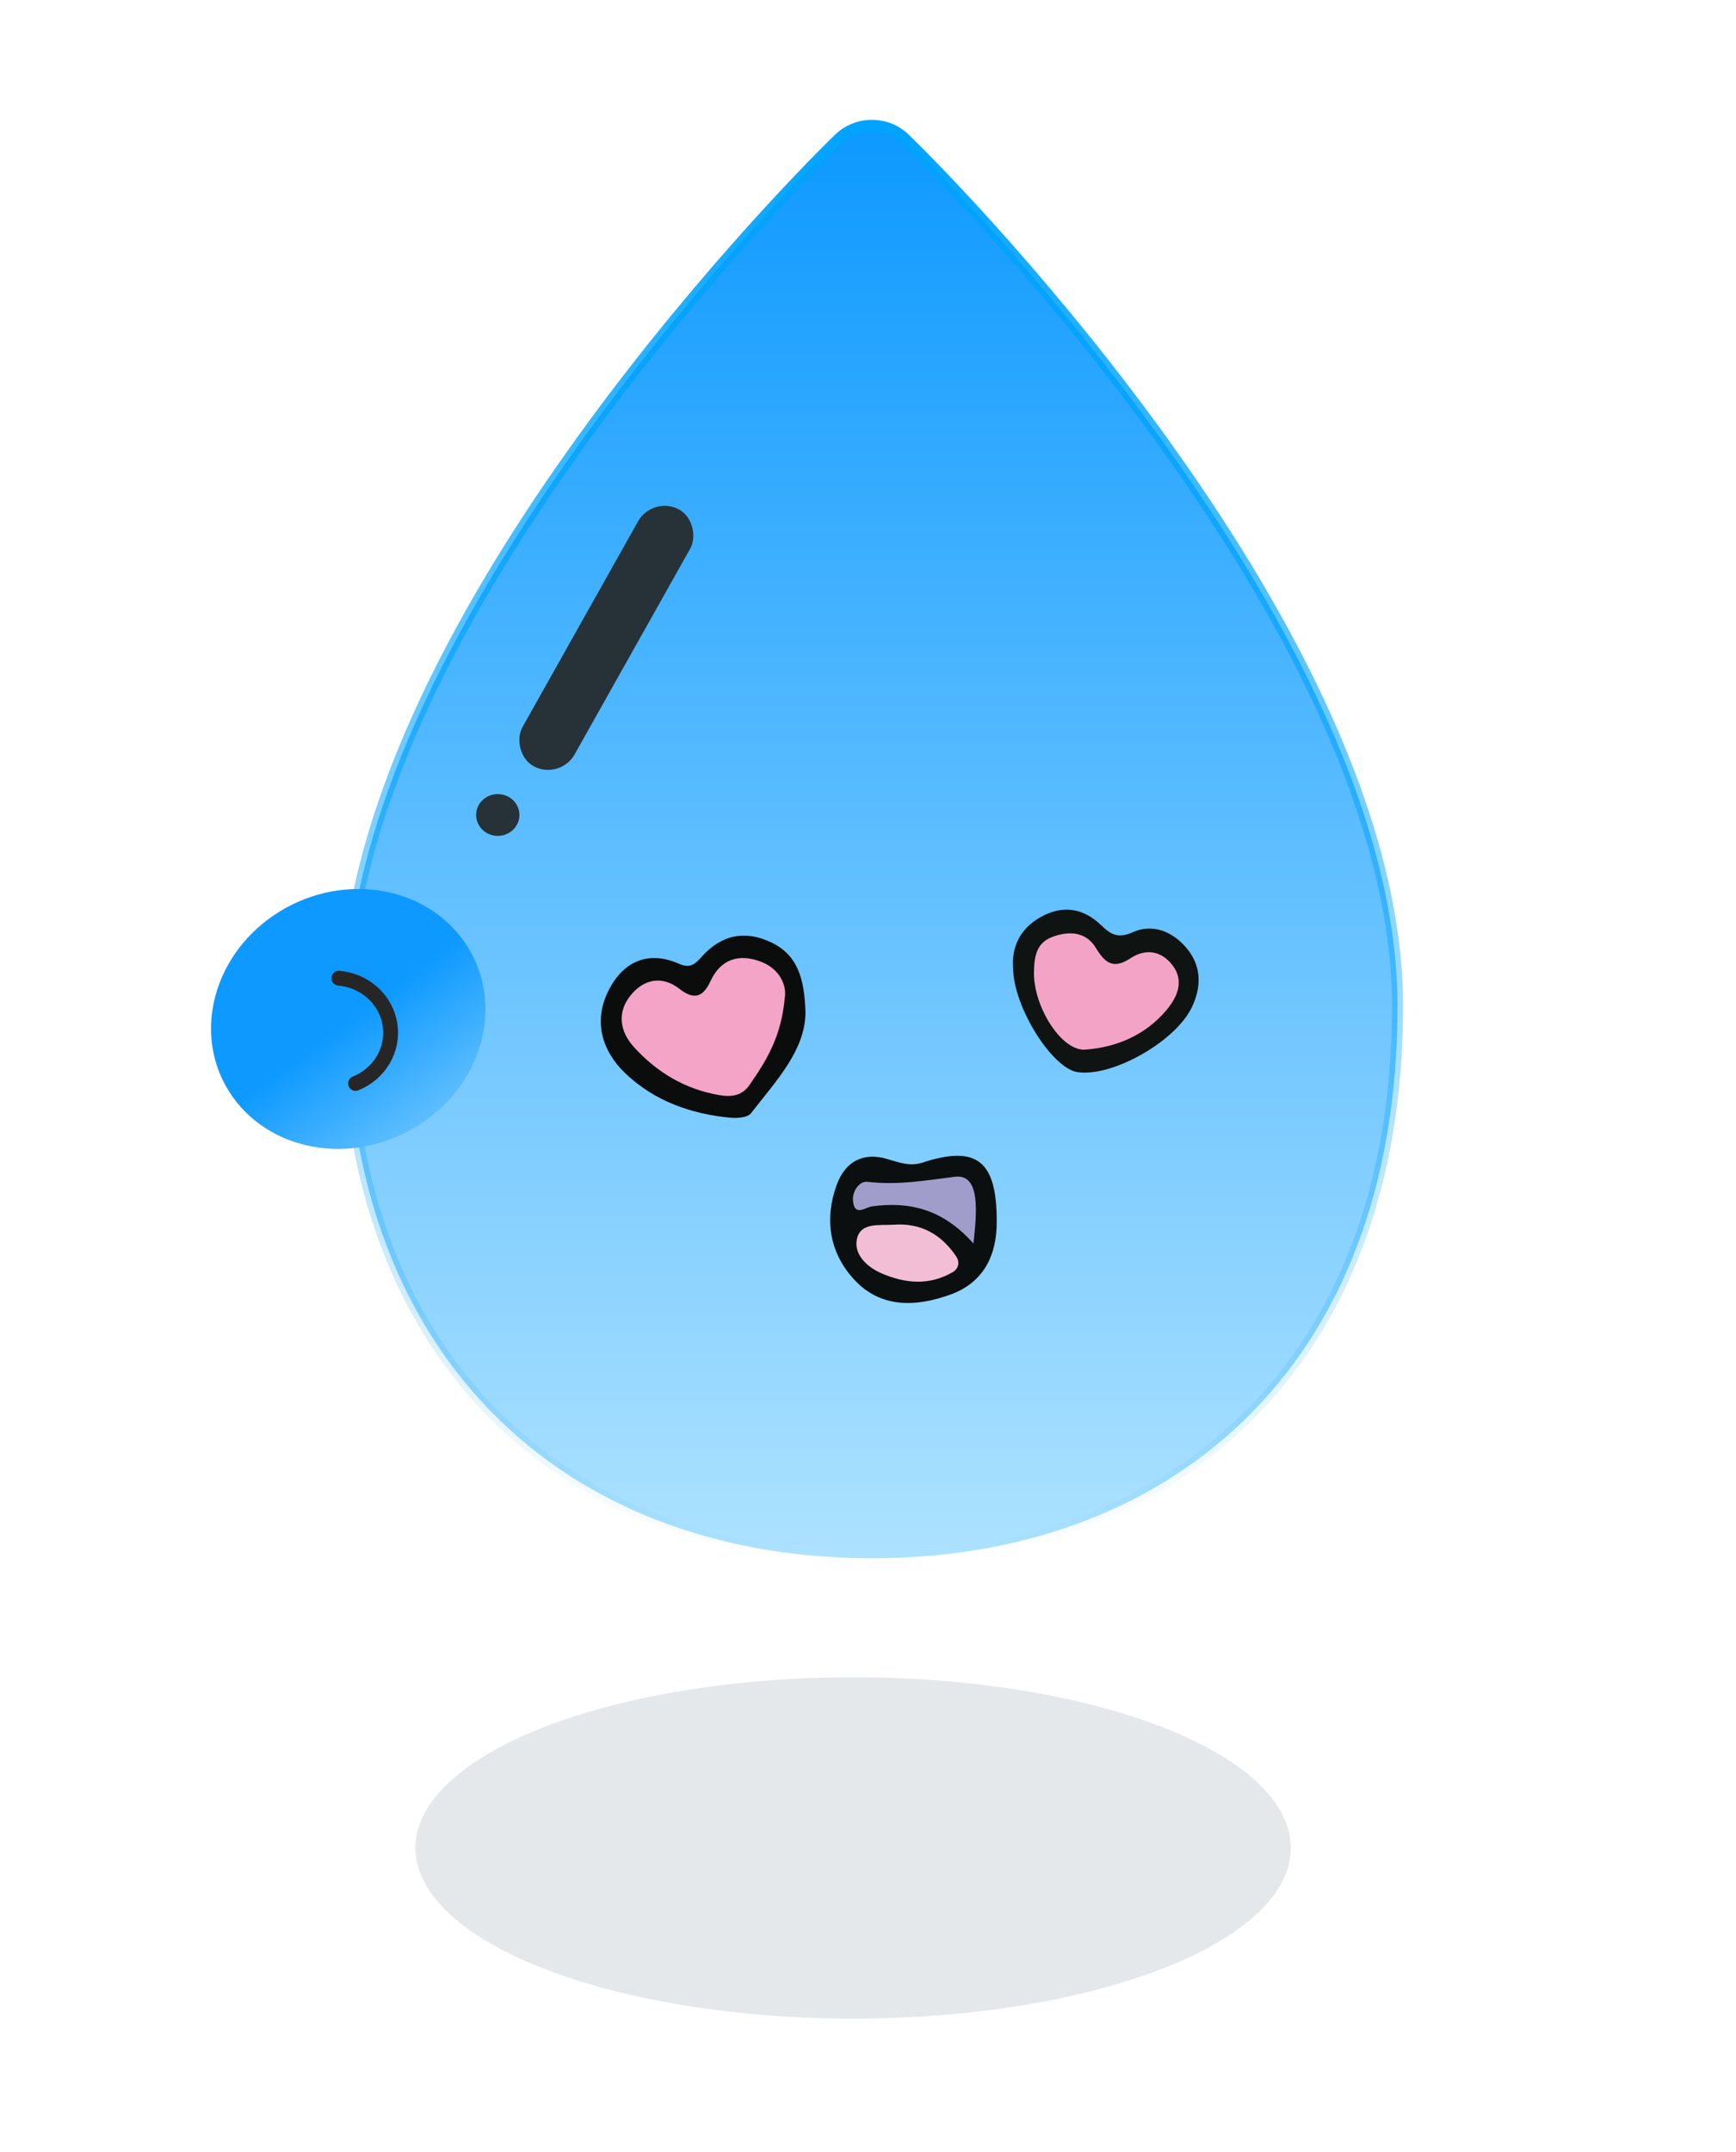 <svg width="117" height="145" viewBox="0 0 117 145" fill="none" xmlns="http://www.w3.org/2000/svg">
<path d="M56.555 9.332C57.141 8.767 57.935 8.449 58.764 8.449C59.592 8.449 60.386 8.767 60.972 9.332C63.152 11.435 71.366 19.846 79.059 30.715C86.657 41.451 94.187 55.18 94.187 67.778C94.187 80.01 90.366 89.395 83.81 95.722C77.276 102.038 68.345 104.986 58.764 104.986C49.187 104.986 40.256 102.038 33.717 95.722C27.161 89.395 23.34 80.006 23.34 67.778C23.34 55.18 30.87 41.451 38.468 30.715C46.161 19.846 54.375 11.435 56.555 9.332V9.332Z" fill="url(#paint0_linear_6159_50935)" stroke="url(#paint1_linear_6159_50935)" stroke-width="0.75"/>
<ellipse rx="9.382" ry="8.615" transform="matrix(0.801 -0.598 0.625 0.78 23.468 68.65)" fill="url(#paint2_linear_6159_50935)"/>
<path d="M23.96 72.995C24.752 72.679 25.411 72.116 25.832 71.396C26.253 70.676 26.412 69.841 26.282 69.023C26.153 68.206 25.743 67.454 25.118 66.888C24.494 66.323 23.69 65.976 22.837 65.903" stroke="#262626" stroke-linecap="round" stroke-linejoin="round"/>
<path d="M67.175 82.275C67.193 84.603 66.267 86.422 64.053 87.22C61.765 88.044 59.368 88.177 57.552 86.192C55.916 84.403 55.543 82.175 56.385 79.842C56.959 78.249 58.182 77.614 59.763 78.076C60.583 78.316 61.33 78.604 62.175 78.327C65.824 77.133 67.179 78.201 67.175 82.275Z" fill="#0B0F0F"/>
<path d="M60.211 82.512C62.041 82.375 63.428 83.144 64.439 84.641C64.71 85.044 64.6 85.487 64.19 85.72C62.623 86.618 61.016 86.478 59.424 85.794C58.447 85.373 57.568 84.545 57.74 83.547C57.949 82.32 59.256 82.578 60.211 82.512Z" fill="#F2BED5"/>
<path d="M65.607 83.78C63.539 81.455 61.299 80.934 58.77 81.277C58.308 81.34 57.58 81.998 57.488 80.889C57.434 80.213 57.946 79.559 58.462 79.621C60.483 79.865 62.382 79.529 64.362 79.281C66.097 79.071 65.834 81.71 65.607 83.78Z" fill="#A09DCA"/>
<path d="M54.284 68.228C54.266 70.775 52.296 72.834 50.609 75.007C50.382 75.299 49.679 75.347 49.214 75.303C46.572 75.048 44.13 74.191 42.172 72.339C40.562 70.816 39.991 68.824 40.983 66.794C41.938 64.835 43.625 63.982 45.792 64.943C46.513 65.26 46.861 64.943 47.278 64.473C48.618 62.969 50.228 62.636 52.025 63.516C53.753 64.359 54.225 65.933 54.284 68.228Z" fill="#0B0D0C"/>
<path d="M52.885 67.266C52.647 69.89 51.615 71.513 50.51 73.102C50.008 73.827 49.298 73.919 48.511 73.786C46.202 73.401 44.284 72.263 42.724 70.544C41.784 69.509 41.575 68.234 42.472 67.096C43.358 65.968 44.609 65.699 45.788 66.619C46.835 67.436 47.41 67.125 47.896 66.079C48.603 64.568 49.855 64.264 51.245 64.778C52.607 65.281 53.039 66.456 52.885 67.266Z" fill="#F4A4C7"/>
<path d="M68.28 65.262C68.166 63.817 68.726 62.593 70.106 61.802C71.603 60.945 73.013 61.174 74.217 62.338C74.883 62.981 75.362 63.248 76.351 62.804C77.69 62.202 79.015 62.763 79.945 63.846C80.963 65.033 81.003 66.434 80.333 67.849C79.249 70.148 74.989 72.577 72.625 72.233C70.923 71.989 68.324 67.89 68.28 65.262Z" fill="#0F1311"/>
<path d="M69.684 65.56C69.702 64.517 69.797 63.519 70.976 63.102C72.107 62.699 73.208 62.799 73.853 63.856C74.489 64.905 75.049 65.312 76.184 64.565C77.238 63.87 78.314 64.063 79.057 65.079C79.844 66.155 79.299 67.245 78.6 68.073C77.187 69.74 75.258 70.561 73.135 70.716C71.565 70.83 69.68 67.888 69.684 65.56Z" fill="#F3A4C6"/>
<ellipse cx="33.548" cy="54.908" rx="1.459" ry="1.408" fill="#263238"/>
<rect width="3.967" height="19.874" rx="1.983" transform="matrix(0.886 0.463 -0.49 0.872 43.977 33.391)" fill="#263238"/>
<g filter="url(#filter0_f_6159_50935)">
<ellipse cx="57.5" cy="124.5" rx="29.5" ry="11.5" fill="#E5E8EB"/>
</g>
<defs>
<filter id="filter0_f_6159_50935" x="19" y="104" width="77" height="41" filterUnits="userSpaceOnUse" color-interpolation-filters="sRGB">
<feFlood flood-opacity="0" result="BackgroundImageFix"/>
<feBlend mode="normal" in="SourceGraphic" in2="BackgroundImageFix" result="shape"/>
<feGaussianBlur stdDeviation="4.5" result="effect1_foregroundBlur_6159_50935"/>
</filter>
<linearGradient id="paint0_linear_6159_50935" x1="58.764" y1="8.449" x2="58.764" y2="104.986" gradientUnits="userSpaceOnUse">
<stop stop-color="#0D99FF"/>
<stop offset="1" stop-color="#ADE2FF"/>
</linearGradient>
<linearGradient id="paint1_linear_6159_50935" x1="58.764" y1="8.449" x2="58.764" y2="104.986" gradientUnits="userSpaceOnUse">
<stop stop-color="#00A3FF"/>
<stop offset="1" stop-color="#00A3FF" stop-opacity="0"/>
</linearGradient>
<linearGradient id="paint2_linear_6159_50935" x1="9.382" y1="0" x2="9.382" y2="17.23" gradientUnits="userSpaceOnUse">
<stop stop-color="#0D99FF"/>
<stop offset="1" stop-color="#ADE2FF"/>
</linearGradient>
</defs>
</svg>
